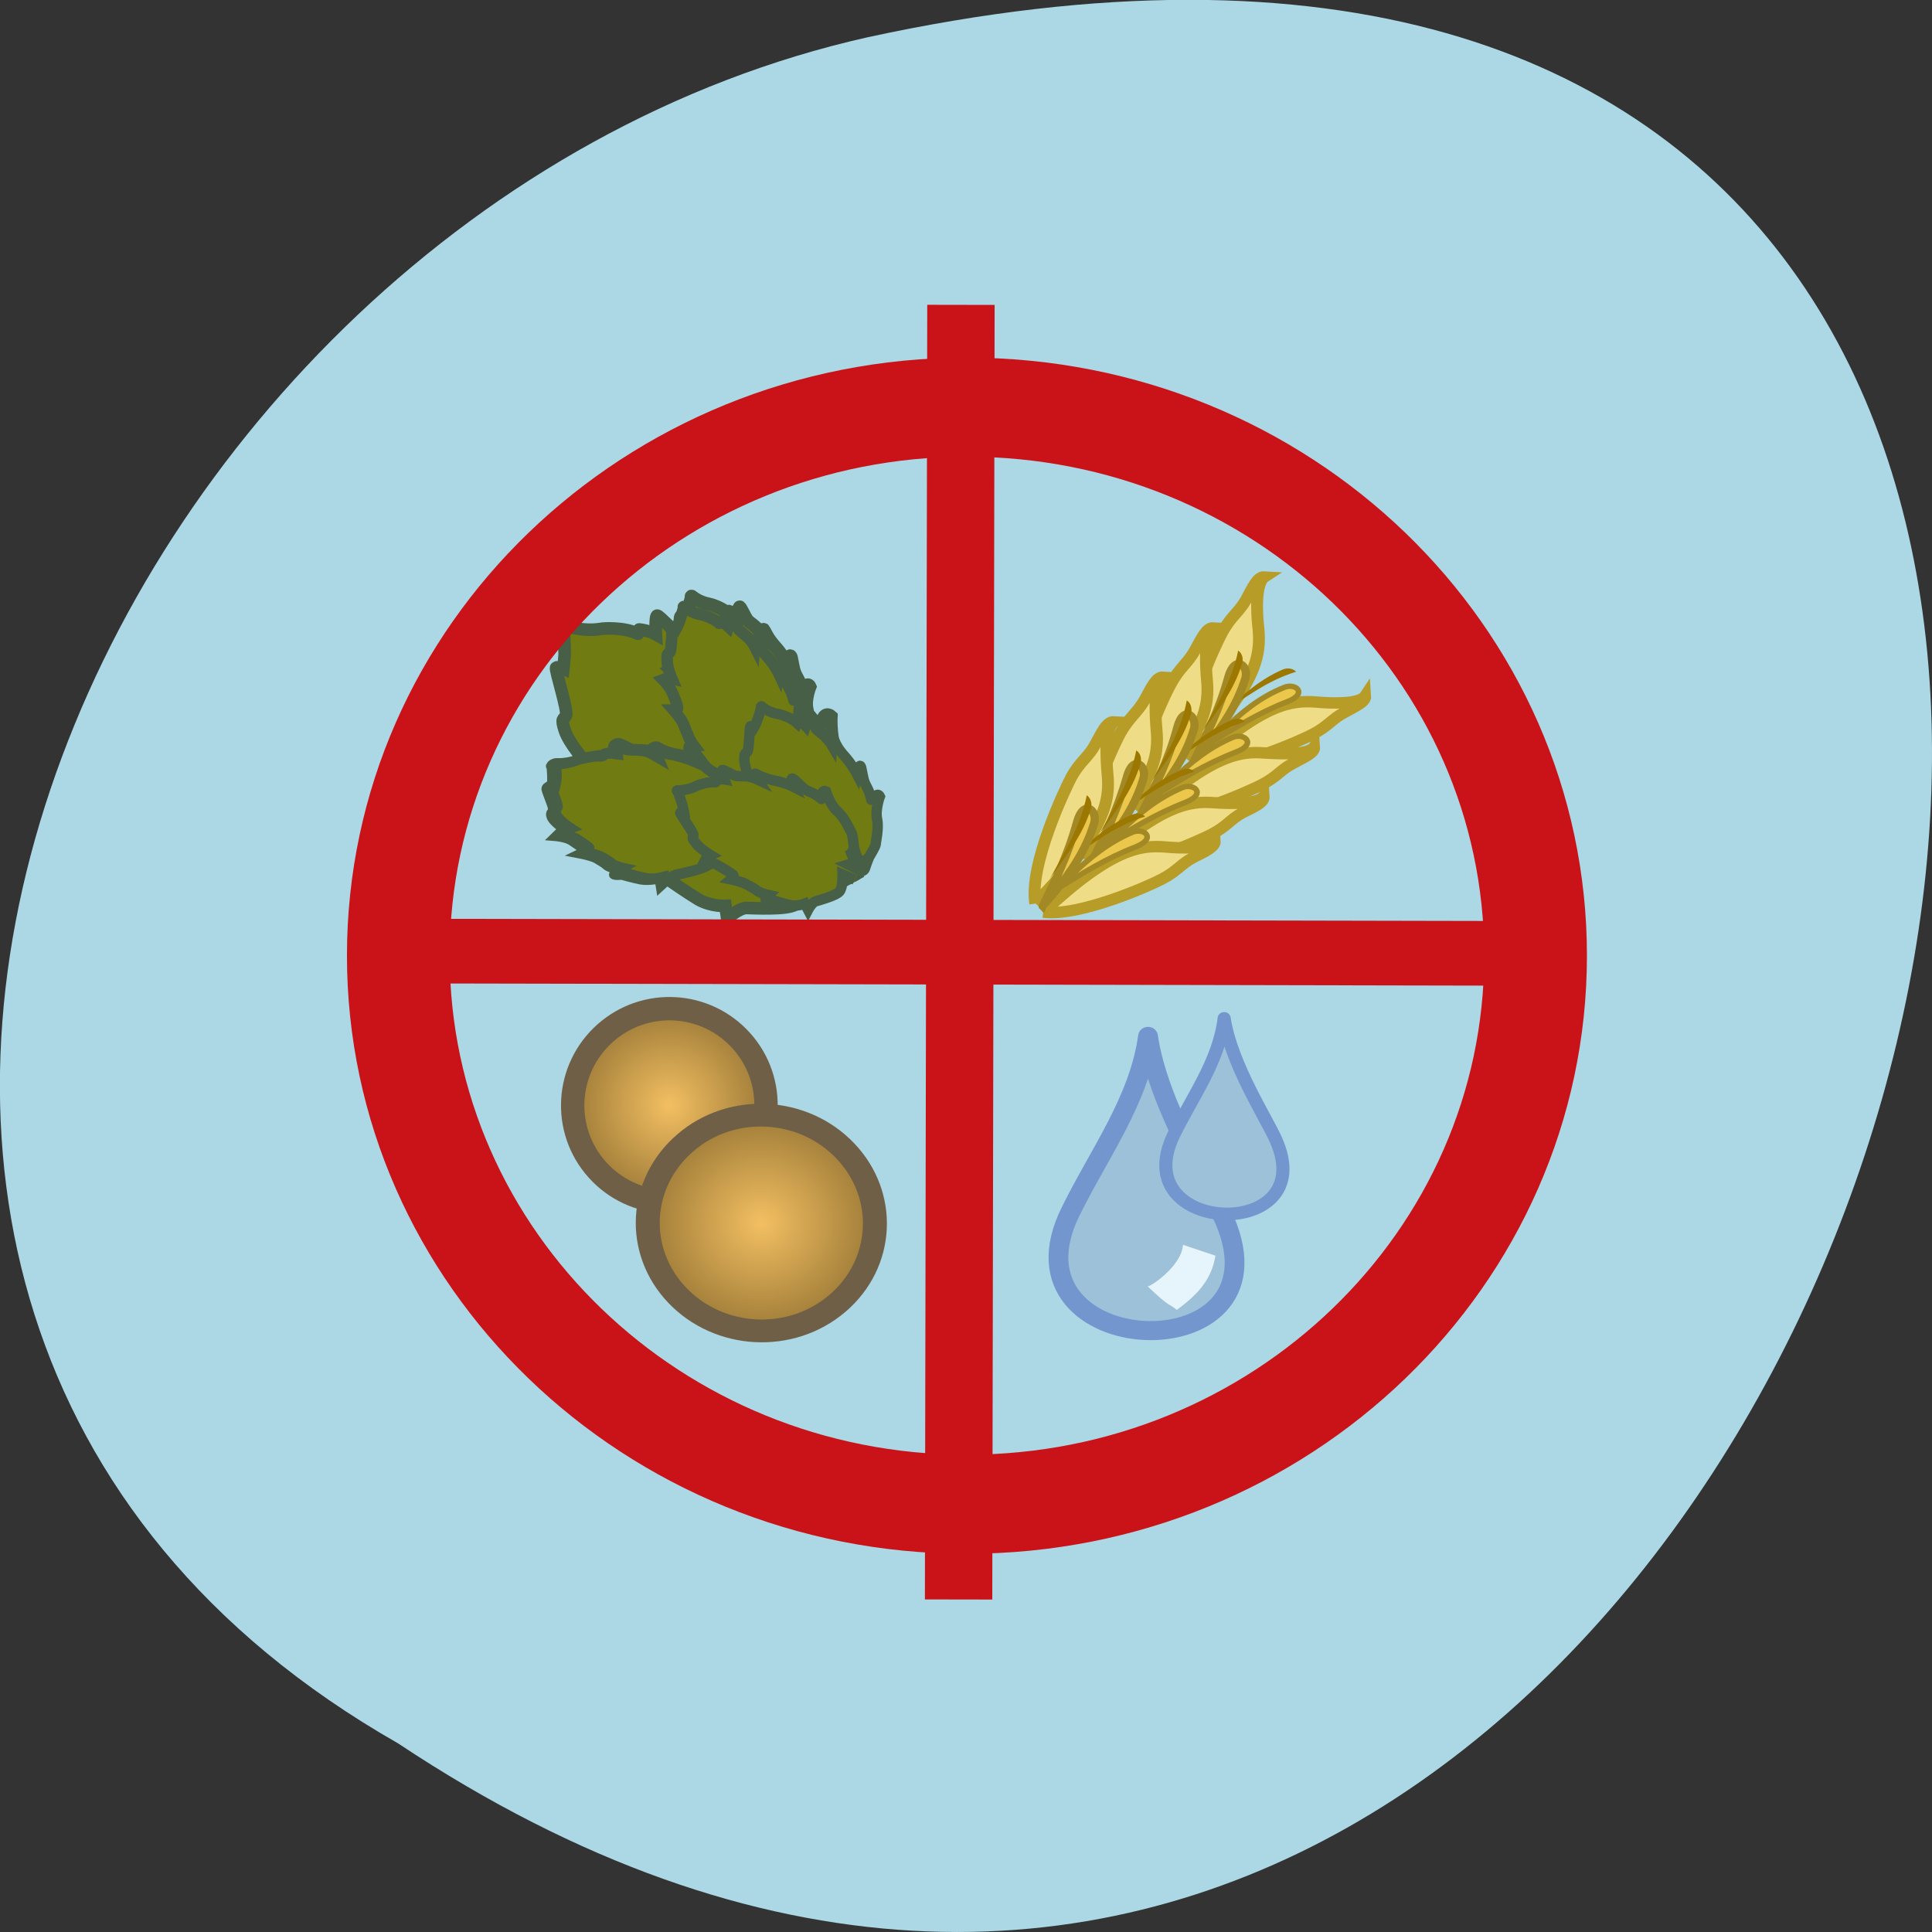 <svg xmlns="http://www.w3.org/2000/svg" viewBox="0 0 16 16"><rect x="0" y="0" width="16" height="16" fill="#333333" stroke="none"/><defs><radialGradient id="0" gradientUnits="userSpaceOnUse" cx="122.86" cy="290.93" r="33.21"><stop stop-color="#f3bf62"/><stop offset="1" stop-color="#9f7c38"/></radialGradient></defs><path d="m 3.297 14.438 c 12.03 8 19.438 -17.504 3.891 -14.13 c -6.43 1.441 -10.328 10.461 -3.891 14.13" fill="#acd7e5"/><g fill-rule="evenodd"><g fill="#eedd86" stroke="#b89c28" stroke-width="0.454" transform="matrix(0.216 0 0 0.208 6.661 -71.75)"><path d="m 14.64 375.14 c -0.236 -1.524 1.124 -4.515 1.377 -5 c 0.344 -0.658 0.634 -0.79 0.924 -1.317 c 0.254 -0.489 0.435 -0.922 0.707 -0.903 c -0.362 0.245 -0.308 1.43 -0.236 2.07 c 0.091 1.016 -0.018 2.239 -2.773 5.155"/><path d="m 14.948 375.48 c 1.395 0.207 4.114 -1.054 4.549 -1.298 c 0.598 -0.32 0.725 -0.602 1.214 -0.865 c 0.417 -0.245 0.815 -0.414 0.797 -0.658 c -0.217 0.339 -1.287 0.301 -1.885 0.245 c -0.924 -0.075 -2.048 0.038 -4.675 2.578"/></g><path d="m 22.511 376.79 c 0.652 -0.658 1.359 -1.279 2.301 -1.674 c 0.453 -0.207 0.942 0.245 0.127 0.564 c -1.16 0.47 -2.01 1.054 -2.899 1.599 c 0.018 0.019 0.181 -0.207 0.471 -0.489" transform="matrix(0.216 0 0 0.208 5.273 -72.33)" fill="#ebc84b" stroke="#a28925" stroke-width="0.215"/><path d="m 10.734 5.563 c -0.242 0.074 -0.426 0.219 -0.617 0.344 c 0.156 -0.129 0.297 -0.273 0.508 -0.363 c 0.039 -0.016 0.086 -0.008 0.109 0.02" fill="#9c7800"/><path d="m 17.17 373.78 c 0.616 -0.809 1.178 -1.656 1.504 -2.728 c 0.145 -0.508 -0.399 -0.978 -0.652 -0.056 c -0.344 1.317 -0.852 2.314 -1.323 3.349 c -0.036 -0.019 0.199 -0.207 0.471 -0.564" transform="matrix(0.216 0 0 0.208 6.28 -71.56)" fill="#ebc84b" stroke="#a28925" stroke-width="0.317"/><path d="m 10.254 5.387 c -0.051 0.258 -0.188 0.473 -0.309 0.688 c 0.129 -0.18 0.273 -0.348 0.34 -0.578 c 0.016 -0.043 0 -0.09 -0.031 -0.109" fill="#9c7800"/><g fill="#eedd86" stroke="#b89c28" stroke-width="0.454" transform="matrix(0.216 0 0 0.208 6.237 -71.33)"><path d="m 14.646 375.15 c -0.236 -1.524 1.105 -4.515 1.377 -5 c 0.344 -0.658 0.634 -0.79 0.924 -1.336 c 0.254 -0.47 0.435 -0.903 0.707 -0.884 c -0.362 0.245 -0.308 1.411 -0.254 2.07 c 0.091 0.997 -0.018 2.239 -2.755 5.155"/><path d="m 14.936 375.49 c 1.414 0.207 4.114 -1.072 4.567 -1.317 c 0.598 -0.32 0.707 -0.583 1.196 -0.847 c 0.435 -0.245 0.834 -0.414 0.815 -0.658 c -0.236 0.339 -1.305 0.282 -1.903 0.245 c -0.906 -0.075 -2.03 0.038 -4.675 2.578"/></g><path d="m 22.5 376.79 c 0.671 -0.658 1.377 -1.279 2.32 -1.693 c 0.435 -0.188 0.942 0.263 0.127 0.583 c -1.16 0.47 -2.03 1.035 -2.899 1.599 c 0.018 0.019 0.163 -0.207 0.453 -0.489" transform="matrix(0.216 0 0 0.208 4.849 -71.914)" fill="#ebc84b" stroke="#a28925" stroke-width="0.215"/><path d="m 10.309 5.977 c -0.238 0.074 -0.426 0.219 -0.617 0.348 c 0.156 -0.133 0.301 -0.277 0.512 -0.363 c 0.035 -0.016 0.086 -0.012 0.105 0.016" fill="#9c7800"/><path d="m 17.16 373.78 c 0.616 -0.809 1.196 -1.656 1.504 -2.728 c 0.145 -0.508 -0.399 -0.997 -0.634 -0.075 c -0.344 1.336 -0.852 2.333 -1.341 3.368 c -0.018 -0.019 0.199 -0.226 0.471 -0.564" transform="matrix(0.216 0 0 0.208 5.856 -71.14)" fill="#ebc84b" stroke="#a28925" stroke-width="0.317"/><path d="m 9.828 5.801 c -0.047 0.262 -0.188 0.477 -0.305 0.691 c 0.129 -0.18 0.27 -0.348 0.34 -0.578 c 0.012 -0.043 0 -0.094 -0.035 -0.113" fill="#9c7800"/><g fill="#eedd86" stroke="#b89c28" stroke-width="0.454" transform="matrix(0.216 0 0 0.208 5.819 -70.918)"><path d="m 14.648 375.15 c -0.236 -1.543 1.105 -4.515 1.359 -5 c 0.362 -0.658 0.652 -0.809 0.942 -1.336 c 0.254 -0.47 0.435 -0.922 0.707 -0.903 c -0.362 0.263 -0.308 1.43 -0.254 2.088 c 0.091 0.997 -0.018 2.22 -2.755 5.155"/><path d="m 14.938 375.49 c 1.414 0.188 4.114 -1.072 4.567 -1.317 c 0.598 -0.32 0.707 -0.583 1.196 -0.865 c 0.435 -0.226 0.834 -0.395 0.815 -0.658 c -0.236 0.339 -1.305 0.301 -1.903 0.263 c -0.906 -0.075 -2.03 0.038 -4.675 2.578"/></g><path d="m 22.502 376.8 c 0.652 -0.658 1.377 -1.279 2.32 -1.693 c 0.435 -0.188 0.942 0.245 0.127 0.583 c -1.16 0.47 -2.03 1.035 -2.918 1.599 c 0.036 0.019 0.181 -0.207 0.471 -0.489" transform="matrix(0.216 0 0 0.208 4.431 -71.5)" fill="#ebc84b" stroke="#a28925" stroke-width="0.215"/><path d="m 9.891 6.391 c -0.238 0.074 -0.426 0.219 -0.617 0.348 c 0.156 -0.133 0.301 -0.277 0.512 -0.363 c 0.035 -0.016 0.086 -0.012 0.105 0.016" fill="#9c7800"/><path d="m 17.16 373.79 c 0.616 -0.809 1.196 -1.656 1.504 -2.747 c 0.145 -0.508 -0.399 -0.978 -0.634 -0.056 c -0.362 1.317 -0.852 2.333 -1.341 3.368 c -0.018 -0.019 0.199 -0.226 0.471 -0.564" transform="matrix(0.216 0 0 0.208 5.438 -70.73)" fill="#ebc84b" stroke="#a28925" stroke-width="0.317"/><path d="m 9.41 6.215 c -0.051 0.262 -0.188 0.473 -0.305 0.691 c 0.129 -0.18 0.27 -0.348 0.34 -0.582 c 0.012 -0.039 0 -0.09 -0.035 -0.109" fill="#9c7800"/><g fill="#eedd86" stroke="#b89c28" stroke-width="0.454" transform="matrix(0.216 0 0 0.208 5.412 -70.55)"><path d="m 14.636 375.16 c -0.236 -1.543 1.124 -4.515 1.377 -5.02 c 0.344 -0.658 0.652 -0.79 0.924 -1.317 c 0.254 -0.47 0.435 -0.922 0.725 -0.903 c -0.381 0.263 -0.308 1.43 -0.254 2.088 c 0.091 0.997 -0.018 2.22 -2.773 5.136"/><path d="m 14.944 375.5 c 1.395 0.188 4.114 -1.072 4.549 -1.317 c 0.598 -0.32 0.725 -0.602 1.214 -0.865 c 0.435 -0.226 0.834 -0.414 0.815 -0.658 c -0.236 0.339 -1.305 0.301 -1.903 0.245 c -0.924 -0.075 -2.048 0.038 -4.675 2.596"/></g><path d="m 22.507 376.78 c 0.652 -0.64 1.359 -1.261 2.301 -1.674 c 0.453 -0.188 0.942 0.245 0.127 0.583 c -1.16 0.47 -2.01 1.035 -2.899 1.599 c 0.018 0.019 0.181 -0.207 0.471 -0.508" transform="matrix(0.216 0 0 0.208 4.02 -71.13)" fill="#ebc84b" stroke="#a28925" stroke-width="0.215"/><path d="m 9.484 6.762 c -0.242 0.074 -0.426 0.219 -0.617 0.348 c 0.156 -0.133 0.297 -0.277 0.508 -0.363 c 0.039 -0.016 0.086 -0.012 0.109 0.016" fill="#9c7800"/><path d="m 17.16 373.77 c 0.616 -0.79 1.196 -1.656 1.504 -2.728 c 0.145 -0.508 -0.399 -0.978 -0.652 -0.056 c -0.344 1.317 -0.834 2.333 -1.323 3.368 c -0.018 -0.019 0.199 -0.226 0.471 -0.583" transform="matrix(0.216 0 0 0.208 5.03 -70.36)" fill="#ebc84b" stroke="#a28925" stroke-width="0.317"/><path d="m 9 6.586 c -0.051 0.262 -0.188 0.473 -0.305 0.691 c 0.125 -0.18 0.27 -0.352 0.34 -0.582 c 0.012 -0.039 -0.004 -0.09 -0.035 -0.109" fill="#9c7800"/></g><g stroke="#465f46"><g stroke-width="24.593" transform="matrix(-0.003 0.003 -0.003 -0.003 8.156 6.257)"><path d="m 362.71 24.754 l 1.709 46.1 l -17.253 -18.214 c 0 0 -10.49 -10.773 -21.564 1.61 c -11.127 10.943 -28.536 27.411 -28.536 27.411 c 0 0 -0.745 -0.667 -0.745 -0.667 c -4.206 3.203 -38.706 25.281 -43.44 33.58 c -4.791 6.858 -38.597 47.664 -48.12 82.32 c -8.782 35.33 -47.17 69.25 -47.17 69.25 c 0 0 0.587 15.847 17.572 7.356 c 17.04 -7.05 15.707 -4.062 15.707 -4.062 c 0 0 -5.802 18.491 -4.734 47.3 c 1.068 28.812 -3.085 33.456 -12.558 69.56 c -9.474 36.1 23.533 -6.813 23.533 -6.813 c 0 0 -0.103 36.12 9.911 72.934 c 9.322 37.586 10.07 57.754 8.527 74.48 c -0.797 17.395 16.824 -12.813 16.824 -12.813 c 0 0 -0.105 16.621 6.393 36.36 c 5.752 19.07 17.947 36.942 18.268 45.585 c 0.214 5.762 -0.474 45.54 1.816 48.981 c 2.343 4.881 27.951 -23.756 27.951 -23.756 c 0 0 4.155 14.858 16.243 29.846 c 1.491 1.333 7.72 -5.632 7.773 -4.192 c 8.948 27.501 40.26 55.5 44.678 58.06 c 25.932 19.01 39.09 43.31 43.773 53.07 c 3.249 9.87 5.75 -0.429 5.75 -0.429 c 0 0 24.915 -27.863 36.04 -38.806 c 11.18 -9.502 20.976 -17.457 20.976 -17.457 c 0 0 4.74 11.203 8.361 11.655 c 4.313 -0.322 43.28 -76.906 52.54 -79.76 c 9.264 -2.859 10.277 5.01 22.361 -19 c 12.08 -24.02 14.634 -71.878 14.634 -71.878 c 0 0 10.437 9.333 17.678 10.237 c 6.496 0.237 13.737 1.141 13.737 1.141 c 0 0 -11.983 -31.609 -9.324 -57.09 c 3.828 -52.29 4.467 -54.51 7.82 -61.26 c 1.916 -6.644 16.559 -0.514 16.559 -0.514 c 0 0 -10.07 -38.25 -9.377 -58.53 c 0.637 -21.716 1.7 -31.908 3.881 -50.851 c 2.234 -17.502 -2.879 -38.789 -2.879 -38.789 c 0 0 16.13 7.463 19.434 -0.729 c 2.608 -7.418 -9.373 -19.524 -10.279 -24.513 c 0 0 -6.393 -36.36 -13.212 -64.742 c -7.51 -27.609 -28.384 -46.27 -28.384 -46.27 l 15.12 -19.909 c 0 0 -29.604 -1.401 -40.787 -11.4 c -9.745 -10.11 -53.36 -58.856 -72.26 -63.22 c -20.34 -4.26 -62.03 18.355 -62.03 18.355 l -2.561 -49.647" fill="#707c12"/><path d="m 338.44 89.41 c 0 0 -20.82 -17.225 -43.502 -6.864" fill="none"/></g><g stroke-width="42.669" transform="matrix(-0.002 0.002 -0.002 -0.001 6.911 6.286)"><path d="m 362.85 24.902 l 1.293 46.26 l -16.576 -17.757 c 0 0 -10.656 -11.415 -22.507 -0.353 c -10.667 12.331 -27.786 28.311 -27.786 28.311 c -5.134 2.419 -40.16 25.617 -44.24 31.803 c -4.216 8.683 -38.852 48.13 -48.21 82.984 c -8.178 36.12 -46.23 69.27 -46.23 69.27 c 0 0 -0.93 17.483 15.79 8.996 c 16.72 -8.487 17.771 -4.721 17.771 -4.721 c 0 0 -7.248 18.634 -5.02 47.41 c -0.277 28.742 -3.044 33.698 -13.723 69.776 c -9.362 34.849 22.906 -7.14 22.906 -7.14 c 0 0 1.825 36.27 11.152 72.67 c 10.511 37.66 9.448 57.64 8.519 75.12 c -0.93 17.483 16.986 -13.482 16.986 -13.482 c 0 0 -0.93 17.483 5.643 35.08 c 6.44 20.1 18.01 37.777 18.799 46.538 c 0.918 6.264 -1.207 46.22 2.345 50.03 c 1.051 3.766 26.337 -24.584 26.337 -24.584 c 0 0 5.388 16.332 17.228 29.02 c -0.133 2.498 7.768 -4.878 7.635 -2.38 c 8.675 25.13 40.908 54.38 43.28 56.92 c 27.763 19.18 40.26 43.12 44.726 53.19 c 4.47 10.07 6.318 -1.151 6.318 -1.151 c 0 0 23.969 -27.12 35.82 -38.18 c 10.535 -9.834 20.936 -17.17 20.936 -17.17 c 0 0 5.654 11.337 8.155 11.376 c 5 0.078 44.13 -76.8 53.08 -80.41 c 7.635 -2.38 9.738 5.152 22.253 -18.399 c 11.332 -24.819 15.04 -71 15.04 -71 c 0 0 9.605 7.649 16.974 10.265 c 7.502 0.118 15 0.235 15 0.235 c 0 0 -12.09 -31.435 -10.765 -56.41 c 5.291 -52.41 5.424 -54.908 8.323 -62.36 c 1.583 -6.224 16.189 1.503 16.189 1.503 c 0 0 -10.378 -40.16 -9.316 -60.14 c 1.196 -22.478 1.727 -32.469 5.158 -49.913 c 0.93 -17.483 -4.193 -38.811 -4.193 -38.811 c 0 0 15.923 6.499 18.822 -0.955 c 2.899 -7.454 -8.94 -20.14 -9.859 -26.401 c 0 0 -5.643 -35.08 -12.868 -63.943 c -7.358 -26.362 -28.802 -46.695 -28.802 -46.695 l 14.751 -18.516 c 0 0 -28.693 -1.699 -39.482 -10.617 c -10.656 -11.415 -53.15 -59.57 -72.887 -64.883 c -21.06 -4.079 -62.27 17.772 -62.27 17.772 l -2.477 -47.532" fill="#707c12"/><path d="m 339.39 89.53 c 0 0 -21.577 -17.836 -43.43 -6.929" fill="none"/></g><g stroke-width="48.24" transform="matrix(-0.002 0.001 -0.001 -0.002 7.291 6.06)"><path d="m 363.25 24.934 l 0.444 46.34 l -16.465 -17.898 c 0 0 -10.977 -11.932 -21.46 0.694 c -12.13 11.562 -29.22 27.19 -29.22 27.19 c -3.857 2.359 -39.673 25.297 -44.09 32.14 c -5.522 8.556 -38.07 48.14 -46.959 83.62 c -8.885 35.472 -46.926 69.09 -46.926 69.09 c 0 0 -1.138 16.233 15.938 7.862 c 17.08 -8.371 16.515 -3.885 16.515 -3.885 c 0 0 -6.643 17.528 -5.061 47.635 c 1.038 27.332 -2.275 32.466 -12.264 69.65 c -10.533 34.408 23.12 -6.891 23.12 -6.891 c 0 0 -0.083 36.3 9.739 71.73 c 10.366 38.2 9.773 57.21 10.283 74.5 c -2.242 17.944 14.884 -12.209 14.884 -12.209 c 0 0 0.511 17.297 7.07 36.07 c 6.559 18.777 18.624 36.26 17.503 45.23 c 1.088 5.55 0.444 46.34 2.636 50.18 c 2.192 3.839 27.01 -23.771 27.01 -23.771 c 0 0 5.472 13.227 16.992 27.934 c 0.544 2.775 7.714 -4.717 8.258 -1.942 c 9.295 25.39 39.49 54.57 42.786 56.7 c 26.915 19.794 40.07 42.826 44.995 53.28 c 3.28 9.388 5.505 -1.295 5.505 -1.295 c 0 0 24.823 -27.61 35.849 -37.46 c 11.03 -9.851 20.949 -17.99 20.949 -17.99 c 0 0 6.576 11.516 9.329 10.868 c 4.401 0.416 42.542 -76.77 53.55 -79.36 c 8.258 -1.942 8.241 5.319 20.949 -17.99 c 11.06 -24.372 14.473 -73.07 14.473 -73.07 c 0 0 10.433 9.157 16.482 10.637 c 8.801 0.833 15.955 0.601 15.955 0.601 c 0 0 -12.03 -32 -9.773 -57.21 c 2.869 -51.47 5.078 -54.896 6.743 -61.09 c 3.313 -5.133 17.603 1.665 17.603 1.665 c 0 0 -10.91 -40.975 -9.212 -61.694 c 0.594 -19.01 1.171 -30.755 3.413 -48.699 c 2.242 -17.944 -3.213 -38.432 -3.213 -38.432 c 0 0 17.04 6.151 19.812 -1.757 c 2.769 -7.908 -9.312 -18.13 -9.295 -25.39 c 0 0 -7.07 -36.07 -15.261 -63.17 c -5.439 -27.749 -27.953 -47.13 -27.953 -47.13 l 14.9 -19.47 c 0 0 -29.16 -1.85 -39.59 -11.01 c -9.329 -10.868 -53.24 -58.6 -73.03 -64.1 c -20.899 -3.792 -61.12 18.73 -61.12 18.73 l -2.636 -50.18" fill="#707c12"/><path d="m 338.34 88.85 c 0 0 -20.866 -18.314 -42.903 -5.874" fill="none"/></g><g stroke-width="42.669" transform="matrix(-0.002 0.001 -0.001 -0.002 7.227 6.146)"><path d="m 362.6 25.34 l 0.854 45.18 l -16.397 -18.281 c 0 0 -9.534 -10.248 -21.22 1.123 c -10.35 12.479 -29.31 27.18 -29.31 27.18 c -4.786 3.052 -39.435 25.802 -43.849 33.842 c -4.415 8.04 -39.1 47.14 -47.781 82.07 c -8.681 34.927 -46.22 69.32 -46.22 69.32 c 0 0 -0.037 16.352 15.655 8.304 c 18.18 -8.327 17.213 -4.446 17.213 -4.446 c 0 0 -6.158 18.296 -5.267 47.12 c 0.891 28.823 -2.559 32.983 -12.39 69.3 c -9.831 36.31 23.334 -6.39 23.334 -6.39 c 0 0 -1.038 36.585 9.201 73.16 c 10.239 36.577 10.573 57.918 10.536 74.27 c -2.523 16.631 15.321 -13.04 15.321 -13.04 c 0 0 -0.037 16.352 6.418 35.748 c 6.455 19.396 17.881 38.24 18.438 45.718 c 1.707 6.096 -0.296 46.562 1.225 50.16 c 2.857 4.71 28.343 -23.3 28.343 -23.3 c 0 0 4.749 13.3 15.989 29.645 c 1.336 1.108 7.086 -5.825 8.421 -4.717 c 9.497 26.6 40.4 54.57 44.41 57.895 c 25.19 18.552 39.472 42.1 44.04 52.906 c 3.228 9.698 4.971 -0.558 4.971 -0.558 c 0 0 25.486 -28.01 36.02 -37.994 c 10.536 -9.985 21.257 -17.475 21.257 -17.475 c 0 0 4.563 10.806 9.534 10.248 c 3.821 0.829 43.18 -76.52 51.788 -78.75 c 9.757 -3.61 10.313 3.873 21.07 -19.969 c 13.244 -24.12 16.03 -70.962 16.03 -70.962 c 0 0 10.684 8.862 16.991 9.412 c 7.642 1.658 13.949 2.208 13.949 2.208 c 0 0 -11.204 -32.697 -9.423 -59.3 c 3.746 -50.722 4.896 -52.11 8.161 -58.762 c 1.929 -7.762 16.249 -0.565 16.249 -0.565 c 0 0 -10.425 -39.07 -9.423 -59.3 c 2.151 -21.619 2.559 -32.983 3.746 -50.722 c 2.523 -16.631 -1.633 -38.8 -1.633 -38.8 c 0 0 14.32 7.196 18.734 -0.844 c 1.929 -7.762 -8.941 -19.12 -10.647 -25.21 c 0 0 -6.418 -35.748 -12.28 -64.01 c -8.347 -27.987 -28.566 -47.1 -28.566 -47.1 l 13.615 -19.13 c 0 0 -28.862 -0.535 -39.732 -11.891 c -10.684 -8.862 -53.2 -58.17 -72.3 -62.31 c -20.441 -5.252 -62.55 18.335 -62.55 18.335 l -2.375 -48.777" fill="#707c12"/><path d="m 338.56 89.66 c 0 0 -21.369 -17.723 -43.18 -7.731" fill="none"/></g><g stroke-width="38.674"><g transform="matrix(-0.002 0.001 -0.001 -0.002 7.869 6.971)"><path d="m 362.15 25.412 l 2.106 45.796 l -16.928 -18.14 c 0 0 -11.156 -10.89 -22 0.856 c -10.844 11.746 -27.773 26.53 -27.773 26.53 c 0 0 -0.546 1.539 -0.546 1.539 c -4.057 2.026 -38.695 24.386 -44.39 31.03 c -4.759 8.707 -38.929 48.56 -47.979 83.47 c -9.05 34.907 -46.574 70.1 -46.574 70.1 c 0 0 -0.468 15.428 17.241 7.851 c 16.227 -8.103 16.617 -4.499 16.617 -4.499 c 0 0 -6.553 18.466 -6.398 46.24 c 1.092 29.843 -2.029 33.933 -11.625 70.38 c -11.08 35.92 22.702 -7.537 22.702 -7.537 c 0 0 0.39 36.524 10.219 74.67 c 10.375 36.602 10.297 55.634 9.283 72.6 c -1.014 16.967 15.837 -11.706 15.837 -11.706 c 0 0 1.014 15.954 7.411 35.55 c 4.915 19.07 16.85 37.17 18.566 46.44 c -0.156 5.143 -0.859 44.744 1.014 48.874 c 1.872 4.13 28.16 -22.926 28.16 -22.926 c 0 0 3.588 13.402 16.616 28.421 c -0.546 1.539 6.631 -4.577 6.631 -4.577 c 10.141 27.856 40.25 55.869 44.15 58.986 c 26.914 18.215 40.18 41.98 44.857 52.3 c 3.198 9.798 5.539 -1.5 5.539 -1.5 c 0 0 24.808 -27.582 36.588 -37.26 c 10.298 -10.207 20.986 -16.81 20.986 -16.81 c 0 0 4.681 10.324 7.645 11.376 c 4.993 0.039 44.31 -77.84 53.36 -79.82 c 8.113 -4.051 9.83 5.221 22.08 -19.887 c 11.702 -23.57 15.14 -70.866 15.14 -70.866 c 0 0 10.22 8.825 16.695 9.39 c 6.475 0.565 14.432 1.656 14.432 1.656 c 0 0 -12.01 -31.986 -9.751 -57.17 c 3.589 -52.44 4.681 -55.52 6.866 -61.672 c 3.667 -5.629 17.943 1.17 17.943 1.17 c 0 0 -10.765 -40.21 -10.141 -60.776 c 0.624 -20.57 2.965 -31.868 3.979 -48.835 c 1.56 -18.505 -2.808 -39.11 -2.808 -39.11 c 0 0 16.305 5.786 19.04 -1.908 c 2.731 -7.694 -8.425 -18.584 -9.751 -24.25 c 0 0 -5.382 -36.563 -14.04 -63.893 c -6.631 -28.343 -28.01 -48.06 -28.01 -48.06 l 15.06 -18.914 c 0 0 -29.411 -1.774 -39.63 -10.599 c -11.156 -10.89 -54.14 -59.06 -72.47 -63.837 c -20.361 -3.76 -62.956 17.509 -62.956 17.509 l -2.496 -49.4" fill="#707c12"/><path d="m 337.73 89.52 c 0 0 -20.439 -17.649 -42.751 -6.508" fill="none"/></g><g transform="matrix(-0.001 0.002 -0.002 -0.001 7.532 6.504)"><path d="m 363.89 24.842 l -0.163 46.854 l -17.475 -18.399 c 0 0 -10.592 -11.74 -20.607 -0.534 c -10.406 13.439 -27.941 28.19 -27.941 28.19 c 0 0 0 0 -1.319 0.963 c -3.956 2.888 -38.781 24.417 -43.52 31.772 c -4.739 7.354 -39.521 48.33 -48.03 83.75 c -9.436 34.15 -46.609 69.08 -46.609 69.08 c 0 0 -0.494 15.939 17.19 6.926 c 16.361 -8.05 15.578 -3.584 15.578 -3.584 c 0 0 -6.696 18.52 -4.655 46.24 c 1.65 29.952 -2.698 35.07 -13.453 70.19 c -9.828 36.38 24.03 -5.857 24.03 -5.857 c 0 0 -0.452 35.38 10.327 72.3 c 9.46 37.881 9.502 57.32 9.01 73.26 c -0.885 18.17 15.825 -11.553 15.825 -11.553 c 0 0 0.434 17.209 6.287 36.3 c 7.172 18.13 18.836 36.878 18.589 44.847 c 1.072 7.01 -1.09 45.583 1.692 49.39 c 2.782 3.811 28.09 -22.452 28.09 -22.452 c 0 0 4.39 14.321 16.837 28.601 c 0.927 1.27 6.594 -4.814 7.521 -3.544 c 9.171 26.408 39.877 54.621 43.977 57.47 c 25.533 18.358 39.588 43.15 44.76 53 c 2.927 9.547 4.884 -1.618 4.884 -1.618 c 0 0 25.304 -26.26 36.25 -36.2 c 10.942 -9.935 21.492 -17.638 21.492 -17.638 c 0 0 3.854 10.817 8.346 11.432 c 3.565 -0.655 43.682 -78.63 52.13 -80.899 c 9.767 -3.236 9.521 4.733 21.883 -19.871 c 11.971 -22.371 15.699 -69.88 15.699 -69.88 c 0 0 10.06 8.237 16.795 9.159 c 6.738 0.922 14.796 0.882 14.796 0.882 c 0 0 -12.881 -31.489 -9.502 -57.32 c 3.192 -51.01 4.902 -54.21 6.076 -60.907 c 3.42 -6.392 18.361 0.227 18.361 0.227 c 0 0 -10.388 -39.15 -9.111 -59.56 c 0.349 -21.675 0.988 -31.878 4.119 -49.742 c 0.885 -18.17 -4.577 -39.499 -4.577 -39.499 c 0 0 17.19 6.926 19.679 -0.736 c 2.493 -7.662 -9.418 -18.439 -10.49 -25.446 c 0 0 -5.359 -35.03 -11.893 -63.37 c -7.852 -27.371 -29.82 -46.38 -29.82 -46.38 l 15.14 -20.793 c 0 0 -28.664 -0.494 -39.648 -10 c -9.665 -10.47 -53.889 -59.969 -72.79 -63.699 c -19.824 -5 -61.778 17.839 -61.778 17.839 l -3.01 -48.43" fill="#707c12"/><path d="m 338.67 89.988 c 0 0 -21.04 -17.743 -43.604 -7.112" fill="none"/></g></g></g><g fill="url(#0)" stroke="#705f47"><path d="m 156.06 290.93 c 0.017 18.341 -14.817 33.24 -33.2 33.26 c -18.38 0.02 -33.19 -14.886 -33.2 -33.23 c -0.017 -18.341 14.817 -33.24 33.2 -33.26 c 18.38 -0.02 33.19 14.886 33.2 33.23" transform="matrix(-0.016 -0.018 0.018 -0.016 2.272 16.02)" stroke-width="8.03"/><path d="m 156.02 290.96 c 0.09 18.308 -14.83 33.09 -33.18 33.1 c -18.351 0.006 -33.21 -14.731 -33.21 -33.14 c 0.002 -18.412 14.922 -33.2 33.27 -33.2 c 18.351 -0.006 33.12 14.835 33.12 33.25" transform="matrix(-0.019 -0.02 0.021 -0.018 2.53 17.822)" stroke-width="7.01"/></g><path d="m 10.398 9.57 c 0.004 0.125 -0.164 0.25 -0.176 0.246 c 0.145 0.113 0.117 0.078 0.172 0.113 c 0.098 -0.082 0.18 -0.168 0.188 -0.313" fill="#e6f4fc"/><g fill="none" stroke="#c91318"><path d="m 374.78 229.1 c 0 92.82 -75.33 168.25 -168.25 168.25 c -92.78 0 -168.11 -75.43 -168.11 -168.25 c 0 -92.97 75.33 -168.25 168.11 -168.25 c 92.92 0 168.25 75.28 168.25 168.25" transform="matrix(0.028 0 0 0.027 2.223 1.729)" stroke-linejoin="round" stroke-linecap="round" stroke-width="30.388"/><g transform="matrix(0.169 0 0 0.163 -2.236 -55.13)"><path d="m 60.32 353.71 l -0.115 65.776" stroke-width="3.302"/><path d="m 88.4 386.66 l -56.31 -0.12" stroke-width="3.285"/></g></g><path d="m 64.24 395.37 c -0.454 2.83 -2.244 5.167 -3.493 7.643 c -3.387 6.601 9.249 7.526 6.547 0.562 c -0.528 -1.392 -2.708 -5.125 -3.053 -8.205" transform="matrix(0.194 -0.005 0.005 0.187 -4.932 -65.03)" fill="#9cc1d9" stroke="#7296cd" stroke-linejoin="round" stroke-linecap="round" stroke-width="0.843"/><path d="m 9.797 10.309 c -0.012 0.18 -0.277 0.352 -0.293 0.344 c 0.199 0.188 0.16 0.129 0.242 0.195 c 0.152 -0.113 0.285 -0.234 0.32 -0.449" fill="#e6f4fc"/><path d="m 67.34 394.78 c -0.221 1.901 -1.368 3.488 -2.153 5.159 c -2.092 4.47 6.318 4.783 4.366 0.23 c -0.382 -0.919 -1.911 -3.342 -2.213 -5.389" transform="matrix(0.194 0 0 0.187 -2.926 -65.39)" fill="#9cc1d9" stroke="#7296cd" stroke-linejoin="round" stroke-linecap="round" stroke-width="0.559"/></svg>